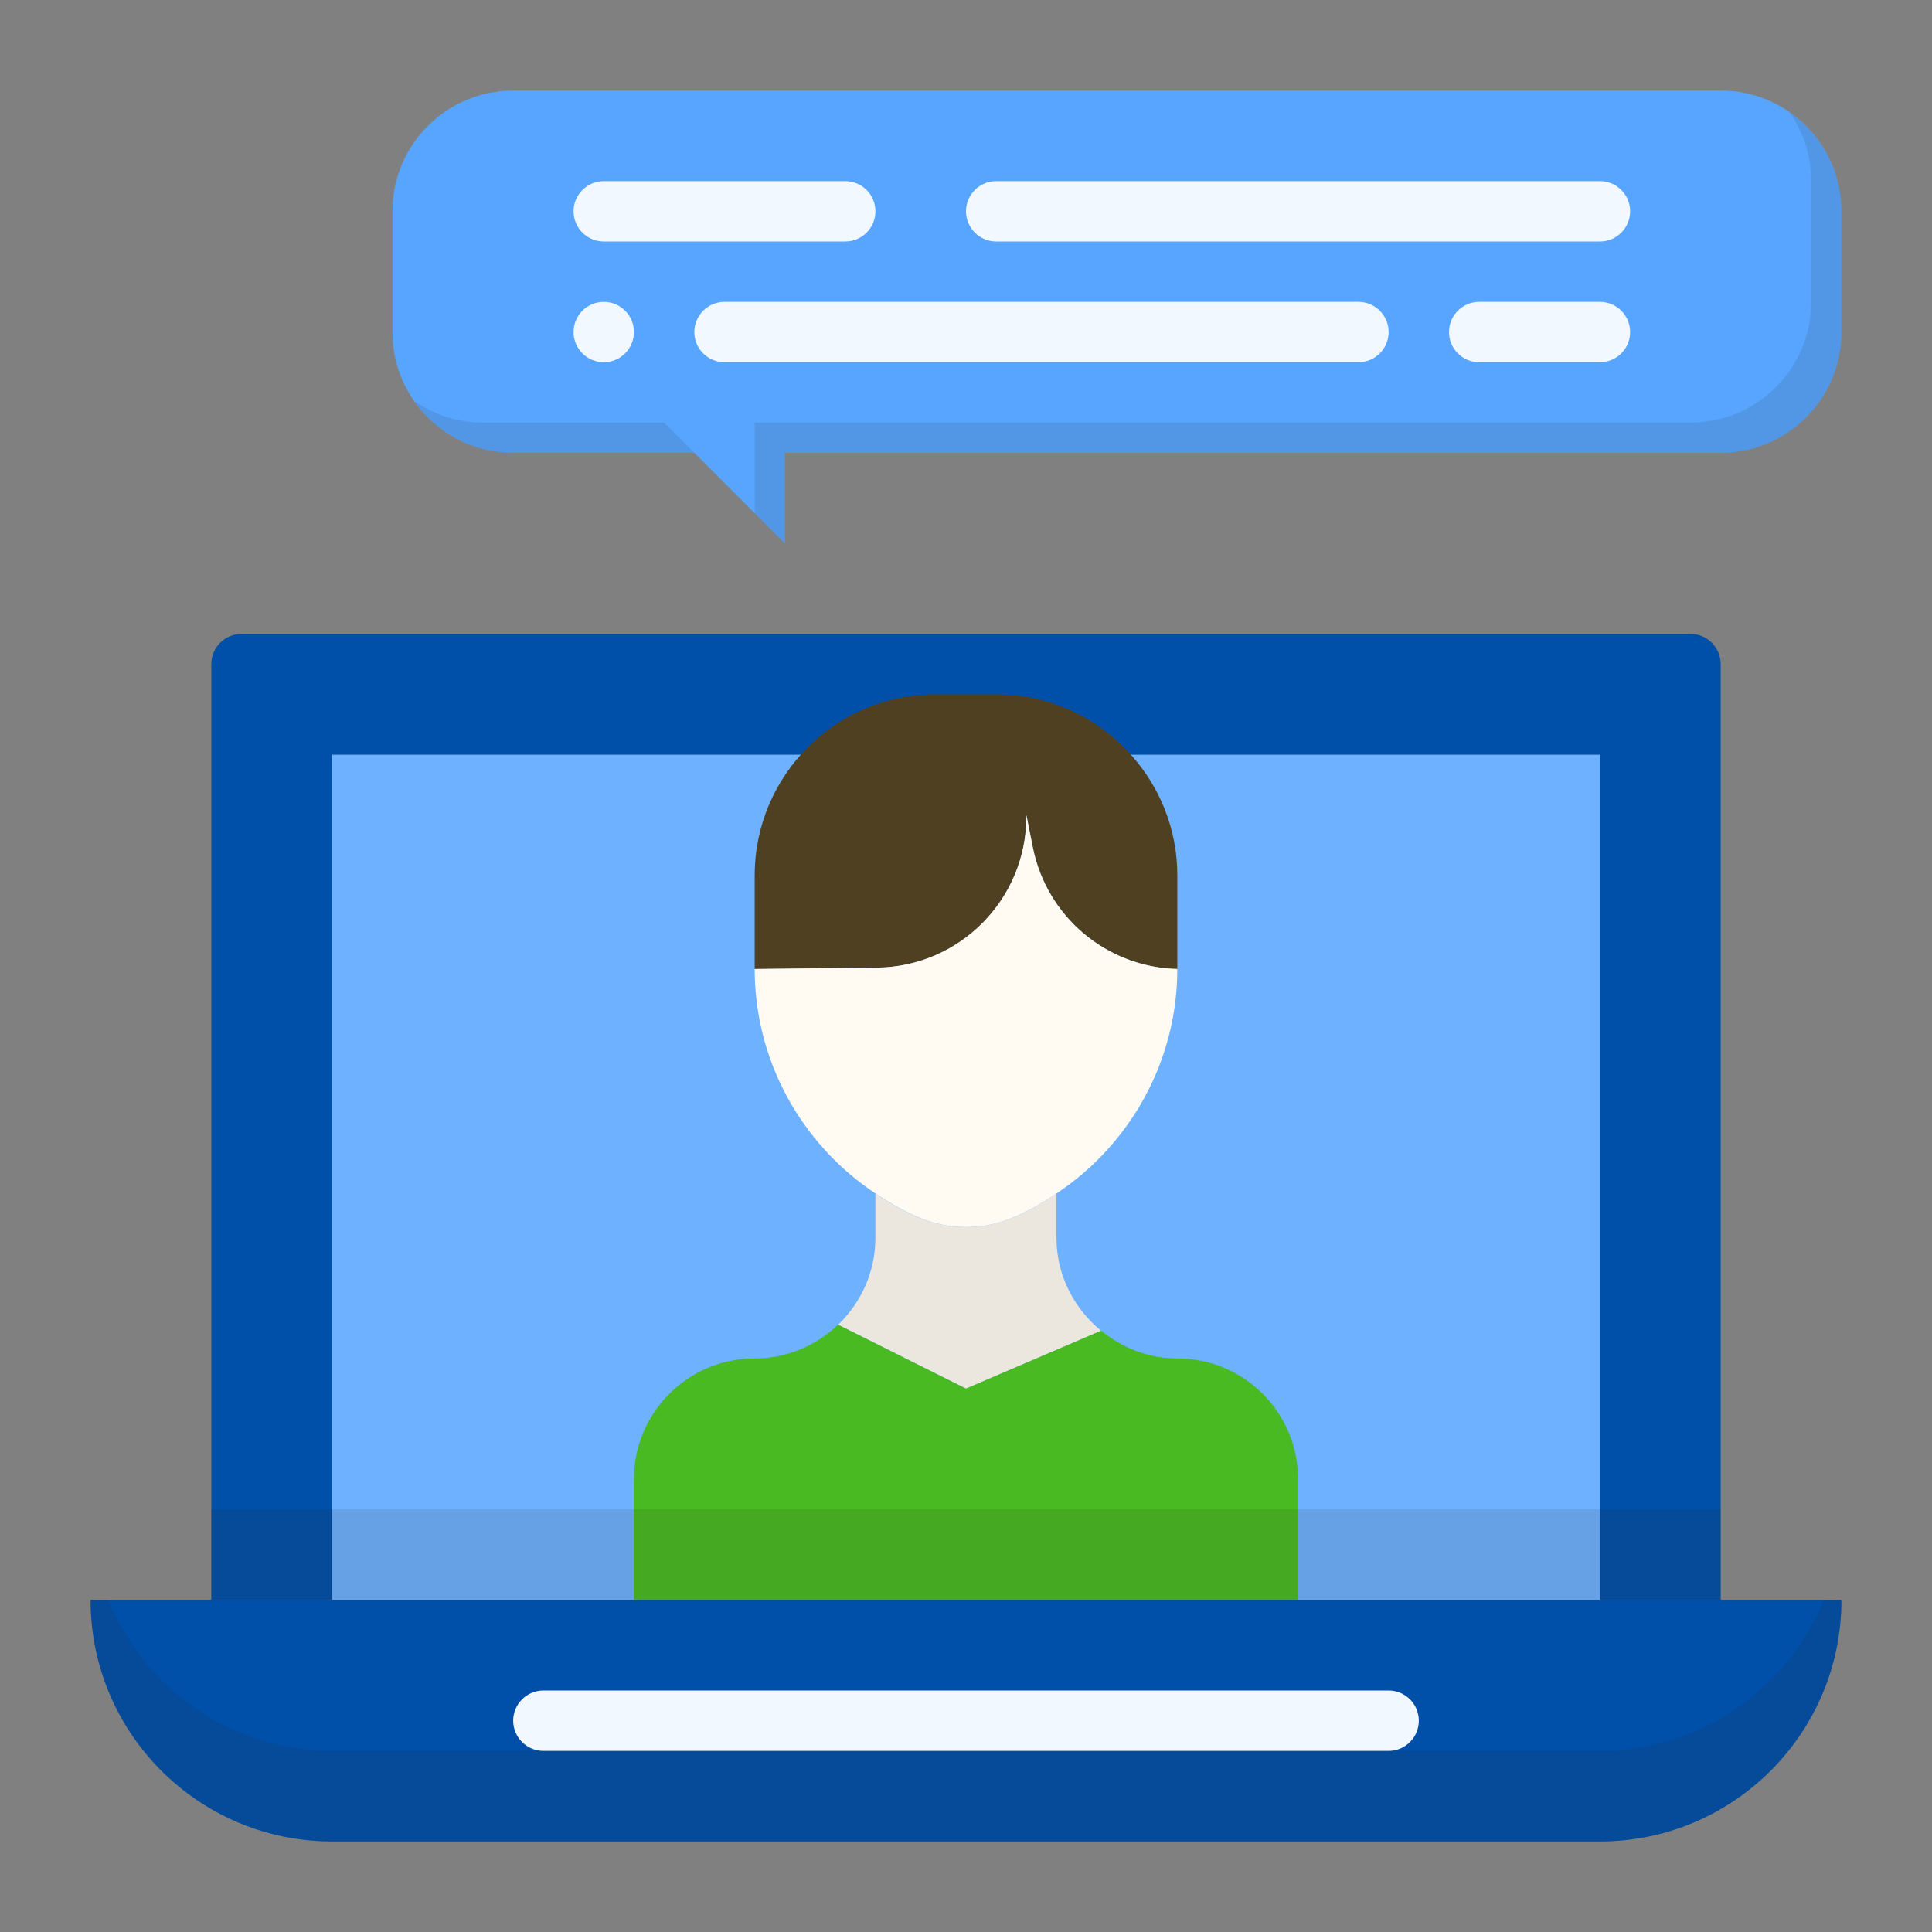 <svg width="40" height="40" viewBox="0 0 40 40" fill="none" xmlns="http://www.w3.org/2000/svg">
<rect x="0" y="0" width="40" height="40" fill="#808080" stroke="none"/>
<path d="M35 13.125H5C4.655 13.125 4.375 13.405 4.375 13.75V33.125H6.875H31.875H35.625V13.75C35.625 13.405 35.345 13.125 35 13.125Z" fill="#004FA8"/>
<path d="M35.625 33.125H33.125H6.875H4.375H1.875C1.875 35.886 4.114 38.125 6.875 38.125H33.125C35.886 38.125 38.125 35.886 38.125 33.125H35.625Z" fill="#004FA8"/>
<path d="M6.875 15.625H33.125V33.125H6.875V15.625Z" fill="#6EB1FF"/>
<path opacity="0.12" d="M33.125 36.25H6.875C4.777 36.25 2.984 34.957 2.242 33.125H1.875C1.875 35.886 4.114 38.125 6.875 38.125H33.125C35.886 38.125 38.125 35.886 38.125 33.125H37.758C37.016 34.957 35.223 36.25 33.125 36.25Z" fill="#303030"/>
<path d="M21.873 25.627V24.711C21.593 24.898 21.3 25.069 20.983 25.205C20.355 25.474 19.643 25.474 19.014 25.205C18.697 25.069 18.404 24.898 18.124 24.711V25.627C18.124 26.336 17.826 26.973 17.352 27.428L19.998 28.752L22.797 27.552C22.238 27.093 21.873 26.406 21.873 25.627Z" fill="#EBE7DF"/>
<path d="M21.25 16.906V16.875L21.384 17.547C21.671 18.981 22.913 20.025 24.375 20.061V18.125C24.375 17.163 24.01 16.289 23.414 15.625C22.727 14.859 21.734 14.375 20.625 14.375H19.375C17.304 14.375 15.625 16.054 15.625 18.125V20.062L18.156 20.034C19.87 20.015 21.25 18.62 21.25 16.906Z" fill="#4F4021"/>
<path d="M20.985 25.203C21.302 25.067 21.595 24.896 21.875 24.709C23.414 23.685 24.375 21.954 24.375 20.062C22.913 20.026 21.671 18.982 21.384 17.548L21.25 16.875V16.906C21.25 18.62 19.87 20.015 18.156 20.034L15.625 20.062C15.625 21.954 16.586 23.685 18.125 24.709C18.406 24.896 18.698 25.067 19.015 25.203C19.644 25.473 20.356 25.473 20.985 25.203Z" fill="#FFFBF2"/>
<path d="M35.625 1.875H10.625C9.244 1.875 8.125 2.994 8.125 4.375V6.875C8.125 8.256 9.244 9.375 10.625 9.375H14.375L16.25 11.25V9.375H35.625C37.006 9.375 38.125 8.256 38.125 6.875V4.375C38.125 2.994 37.006 1.875 35.625 1.875Z" fill="#57A5FF"/>
<path d="M24.375 28.125C23.774 28.125 23.23 27.904 22.799 27.55L20 28.75L17.352 27.426C16.903 27.856 16.296 28.125 15.625 28.125C14.244 28.125 13.125 29.244 13.125 30.625V33.124H26.875V30.625C26.875 29.244 25.756 28.125 24.375 28.125Z" fill="#49BA21"/>
<path opacity="0.12" d="M10 8.751C9.469 8.751 8.979 8.583 8.574 8.301C9.026 8.95 9.775 9.376 10.625 9.376H14.375L13.75 8.751H10Z" fill="#303030"/>
<path opacity="0.12" d="M37.051 2.324C37.333 2.729 37.5 3.219 37.5 3.75V6.25C37.5 7.63 36.381 8.75 35 8.75H15.625V10.625L16.25 11.25V9.375H35.625C37.006 9.375 38.125 8.255 38.125 6.875V4.375C38.125 3.525 37.699 2.776 37.051 2.324Z" fill="#303030"/>
<path opacity="0.12" d="M4.375 31.25H35.625V33.125H4.375V31.25Z" fill="#303030"/>
<path d="M28.75 36.25H11.25C10.905 36.25 10.625 35.97 10.625 35.625C10.625 35.28 10.905 35 11.25 35H28.75C29.095 35 29.375 35.28 29.375 35.625C29.375 35.97 29.095 36.25 28.75 36.25Z" fill="#F2F8FF"/>
<path d="M17.5 5H12.5C12.155 5 11.875 4.72 11.875 4.375C11.875 4.03 12.155 3.75 12.5 3.75H17.5C17.845 3.75 18.125 4.03 18.125 4.375C18.125 4.72 17.845 5 17.5 5Z" fill="#F2F8FF"/>
<path d="M33.125 5H20.625C20.28 5 20 4.72 20 4.375C20 4.03 20.28 3.75 20.625 3.75H33.125C33.47 3.75 33.75 4.03 33.75 4.375C33.75 4.72 33.47 5 33.125 5Z" fill="#F2F8FF"/>
<path d="M12.5 7.5C12.155 7.5 11.875 7.22 11.875 6.875C11.875 6.53 12.155 6.25 12.5 6.25C12.845 6.25 13.125 6.53 13.125 6.875C13.125 7.22 12.845 7.5 12.5 7.5Z" fill="#F2F8FF"/>
<path d="M28.125 7.5H15C14.655 7.5 14.375 7.22 14.375 6.875C14.375 6.53 14.655 6.25 15 6.25H28.125C28.47 6.25 28.75 6.53 28.75 6.875C28.75 7.22 28.47 7.5 28.125 7.5Z" fill="#F2F8FF"/>
<path d="M33.125 7.5H30.625C30.28 7.5 30 7.22 30 6.875C30 6.53 30.28 6.25 30.625 6.25H33.125C33.47 6.25 33.75 6.53 33.75 6.875C33.75 7.22 33.47 7.5 33.125 7.5Z" fill="#F2F8FF"/>
</svg>
